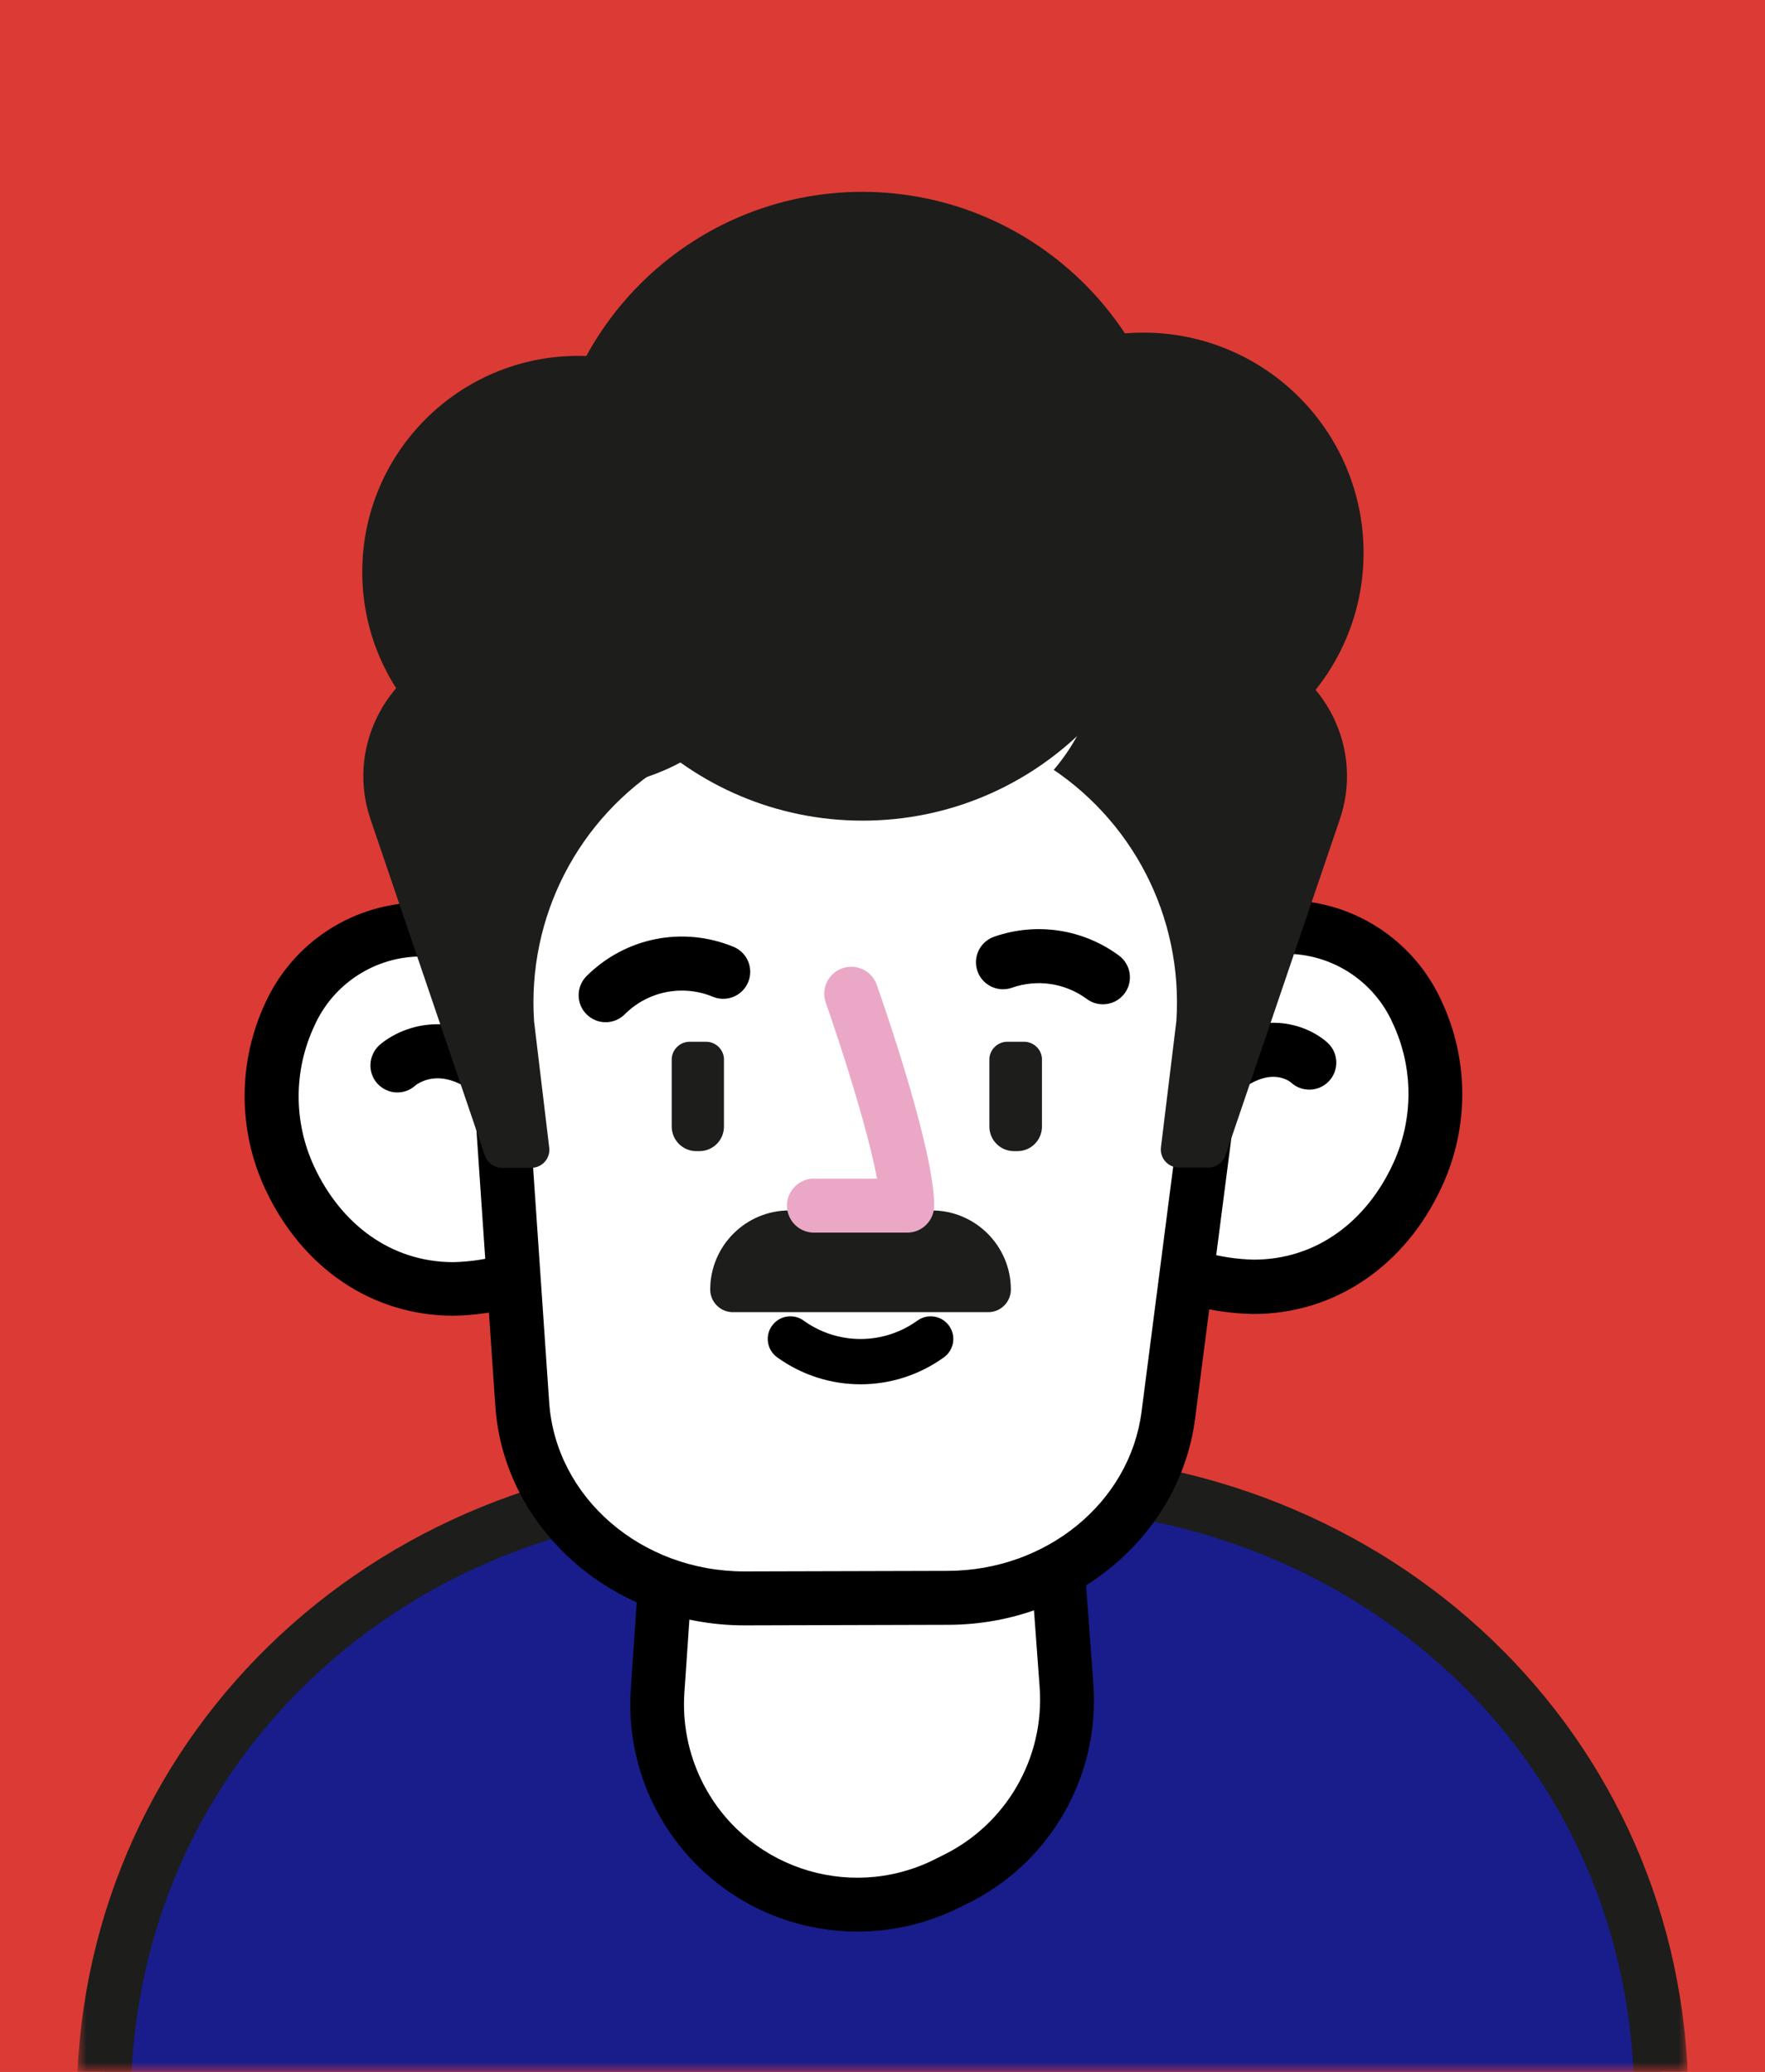 <?xml version="1.0" encoding="UTF-8"?>
<svg width="92px" height="108px" viewBox="0 0 92 108" version="1.1" xmlns="http://www.w3.org/2000/svg" xmlns:xlink="http://www.w3.org/1999/xlink" style="background: #DB3B34;">
    <title>GTX/Avatar/Character/1</title>
    <defs>
        <rect id="path-1" x="0" y="0" width="92" height="108"></rect>
        <polygon id="path-3" points="0 -6.48756411e-15 84 -6.48756411e-15 84 35.472 0 35.472"></polygon>
    </defs>
    <g id="GTX/Avatar/Character/1" stroke="none" stroke-width="1" fill="none" fill-rule="evenodd">
        <rect fill="#DB3B34" x="0" y="0" width="92" height="108"></rect>
        <mask id="mask-2" fill="white">
            <use xlink:href="#path-1"></use>
        </mask>
        <use id="Rectangle" fill="#DB3B34" xlink:href="#path-1"></use>
        <g id="Group-74" mask="url(#mask-2)">
            <g transform="translate(4, 10)">
                <path d="M1.408,99.834 C1.301,81.249 16.277,67.376 34.862,67.263 L48.74,67.179 C67.325,67.071 82.479,80.761 82.592,99.346" id="Fill-1" fill="#181D8B"></path>
                <g id="Group-5" stroke-width="1" fill="none" transform="translate(0, 65.77)">
                    <mask id="mask-4" fill="white">
                        <use xlink:href="#path-3"></use>
                    </mask>
                    <g id="Clip-4"></g>
                    <path d="M1.409,35.472 C0.635,35.472 0.005,34.847 0,34.072 C-0.109,15.133 15.2,0.204 34.853,0.085 L48.731,0 C48.806,-6.48756411e-15 48.883,-6.48756411e-15 48.958,-6.48756411e-15 C68.514,-6.48756411e-15 83.885,14.702 84,33.567 C84.005,34.345 83.378,34.979 82.601,34.984 L82.592,34.984 C81.819,34.984 81.189,34.359 81.184,33.585 C81.132,25.066 77.74,17.226 71.631,11.51 C65.635,5.899 57.59,2.816 48.958,2.816 C48.889,2.816 48.819,2.816 48.748,2.816 L34.871,2.901 C26.161,2.954 18.074,6.138 12.1,11.867 C6.064,17.656 2.767,25.536 2.817,34.055 C2.821,34.834 2.194,35.467 1.417,35.472 L1.409,35.472 Z" id="Fill-3" fill="#1D1D1B" mask="url(#mask-4)"></path>
                </g>
                <path d="M40.705,89.27 C34.943,89.273 30.269,84.605 30.266,78.843 C30.266,78.601 30.274,78.36 30.291,78.119 L31.084,66.555 C31.236,64.395 33.026,62.718 35.19,62.706 L46.628,62.673 C48.792,62.679 50.589,64.346 50.758,66.503 L51.593,77.832 C51.923,82.109 49.591,86.149 45.722,88.003 L45.253,88.233 C43.833,88.913 42.279,89.268 40.705,89.27" id="Fill-6" fill="#FFFFFF"></path>
                <path d="M46.614,61.265 L46.614,61.265 L35.186,61.298 C32.28,61.311 29.875,63.562 29.671,66.461 L28.883,78.025 C28.431,84.551 33.355,90.209 39.882,90.66 C41.939,90.803 43.997,90.406 45.853,89.509 L46.323,89.279 C50.715,87.179 53.363,82.593 52.987,77.739 L52.152,66.409 C51.929,63.52 49.525,61.286 46.628,61.275 L46.614,61.265 Z M46.637,64.081 C48.064,64.082 49.249,65.183 49.355,66.606 L50.19,77.936 C50.462,81.633 48.446,85.121 45.107,86.731 L44.638,86.966 C40.155,89.15 34.75,87.287 32.565,82.804 C31.87,81.378 31.564,79.795 31.675,78.213 L32.468,66.649 C32.567,65.224 33.749,64.118 35.176,64.114 L46.614,64.081 L46.637,64.081 Z" id="Fill-8" fill="#000000"></path>
                <path d="M19.646,57.178 C15.995,57.178 12.804,55.014 11.114,51.386 C9.859,48.69 9.859,45.578 11.114,42.882 C12.339,40.165 15.047,38.42 18.027,38.428 C20.468,38.428 22.983,39.484 25.504,41.563 C25.826,41.829 26.013,42.225 26.015,42.643 L26.048,54.376 C26.049,54.892 25.768,55.367 25.316,55.615 C23.588,56.606 21.638,57.144 19.646,57.178" id="Fill-10" fill="#FFFFFF"></path>
                <path d="M18.009,37.044 L18.009,37.044 C14.486,37.031 11.282,39.084 9.824,42.291 C8.393,45.363 8.393,48.91 9.824,51.982 C11.752,56.117 15.418,58.586 19.632,58.586 C21.857,58.547 24.035,57.944 25.964,56.835 C26.878,56.346 27.449,55.394 27.451,54.357 L27.418,42.624 C27.416,41.787 27.041,40.993 26.395,40.46 C23.617,38.165 20.801,37.001 18.023,37.001 L18.009,37.044 Z M18.013,39.836 C19.919,39.836 22.162,40.643 24.584,42.652 L24.617,54.385 C23.102,55.267 21.389,55.75 19.637,55.793 C16.352,55.793 13.761,53.784 12.377,50.814 C11.297,48.494 11.297,45.816 12.377,43.497 C13.36,41.269 15.574,39.839 18.009,39.86 L18.013,39.836 Z" id="Fill-12" fill="#000000"></path>
                <path d="M16.723,45.524 C16.723,45.524 20.163,42.366 24.513,49.246" id="Fill-14" fill="#FFFFFF"></path>
                <path d="M24.515,50.654 C24.048,50.654 23.591,50.422 23.324,49.999 C21.52,47.146 20.06,46.378 19.152,46.236 C18.251,46.095 17.676,46.561 17.652,46.582 C17.079,47.106 16.201,47.059 15.674,46.487 C15.148,45.914 15.197,45.013 15.77,44.487 C15.921,44.349 17.301,43.147 19.469,43.437 C21.669,43.729 23.766,45.43 25.703,48.493 C26.119,49.151 25.923,50.02 25.266,50.436 C25.033,50.584 24.772,50.654 24.515,50.654" id="Fill-16" fill="#000000"></path>
                <path d="M61.332,57.07 C59.354,57.034 57.418,56.501 55.7,55.521 C55.245,55.276 54.961,54.803 54.958,54.287 L54.93,42.553 C54.928,42.135 55.112,41.738 55.432,41.469 C57.957,39.362 60.482,38.297 62.942,38.297 C65.906,38.292 68.601,40.018 69.836,42.713 C71.099,45.405 71.111,48.516 69.869,51.217 C68.189,54.873 64.988,57.056 61.313,57.056 L61.332,57.07 Z" id="Fill-18" fill="#FFFFFF"></path>
                <path d="M62.974,36.884 C60.182,36.884 57.342,38.062 54.569,40.385 C53.915,40.924 53.54,41.73 53.546,42.577 L53.574,54.31 C53.577,55.342 54.145,56.289 55.052,56.779 C56.969,57.867 59.128,58.457 61.332,58.496 C65.556,58.496 69.249,56.009 71.164,51.841 C72.586,48.765 72.572,45.216 71.126,42.15 C69.664,38.958 66.472,36.914 62.96,36.922 L62.974,36.884 Z M62.96,39.719 C65.389,39.694 67.6,41.111 68.592,43.328 C69.681,45.643 69.692,48.321 68.62,50.645 C67.25,53.63 64.655,55.662 61.346,55.662 C59.609,55.62 57.911,55.146 56.404,54.282 L56.376,42.549 C58.807,40.512 61.069,39.7 62.974,39.7 L62.96,39.719 Z" id="Fill-20" fill="#000000"></path>
                <path d="M64.246,45.393 C64.246,45.393 61.088,42.347 56.77,49.251" id="Fill-22" fill="#FFFFFF"></path>
                <path d="M56.768,50.659 C56.514,50.659 56.255,50.59 56.023,50.445 C55.364,50.032 55.164,49.163 55.576,48.504 C57.549,45.35 59.644,43.616 61.804,43.351 C63.833,43.101 65.088,44.247 65.224,44.379 C65.784,44.919 65.8,45.81 65.26,46.37 C64.728,46.922 63.854,46.945 63.293,46.428 C63.23,46.376 62.799,46.045 62.09,46.153 C61.379,46.262 59.897,46.907 57.964,49.998 C57.697,50.425 57.238,50.659 56.768,50.659" id="Fill-24" fill="#000000"></path>
                <path d="M34.801,73.322 C28.7,73.322 23.612,68.878 23.223,63.204 L20.876,28.943 C20.822,28.167 21.406,27.494 22.182,27.44 C22.216,27.438 22.25,27.437 22.284,27.437 L60.013,27.338 C60.791,27.331 61.426,27.957 61.433,28.734 C61.434,28.799 61.429,28.864 61.421,28.929 L56.92,63.776 C56.216,69.188 51.288,73.285 45.422,73.299 L34.801,73.322 Z" id="Fill-26" fill="#FFFFFF"></path>
                <path d="M60.004,25.93 L60.004,25.93 L22.289,26.024 C20.733,26.02 19.47,27.278 19.466,28.833 C19.466,28.899 19.468,28.966 19.473,29.032 L21.819,63.293 C22.256,69.704 27.958,74.726 34.801,74.726 L34.838,74.726 L45.408,74.697 C51.978,74.697 57.507,70.061 58.295,63.945 L62.796,29.098 C62.995,27.556 61.907,26.144 60.365,25.944 C60.245,25.929 60.124,25.921 60.004,25.921 L60.004,25.93 Z M60.004,28.741 L55.503,63.589 C54.893,68.315 50.556,71.872 45.398,71.886 L34.829,71.914 L34.801,71.914 C29.422,71.914 24.969,68.061 24.626,63.105 L22.279,28.845 L60.004,28.746 L60.004,28.741 Z" id="Fill-28" fill="#000000"></path>
                <path d="M32.806,44.304 L31.952,44.304 C31.458,44.303 31.048,44.684 31.013,45.177 L31.013,48.734 C31.019,49.438 31.591,50.006 32.295,50.006 L32.464,50.006 C33.166,50.001 33.733,49.432 33.736,48.73 L33.736,45.168 C33.697,44.682 33.293,44.307 32.806,44.304" id="Fill-30" fill="#1D1D1B"></path>
                <path d="M49.364,44.304 L48.51,44.304 C48.016,44.303 47.606,44.684 47.571,45.177 L47.571,48.734 C47.576,49.438 48.148,50.006 48.852,50.006 L49.04,50.006 C49.742,50.001 50.31,49.432 50.312,48.73 L50.312,45.168 C50.273,44.675 49.858,44.298 49.364,44.304" id="Fill-32" fill="#1D1D1B"></path>
                <path d="M27.569,41.878 C29.178,40.271 31.596,39.789 33.698,40.657" id="Fill-34" fill="#FFFFFF"></path>
                <path d="M27.569,43.286 C27.208,43.286 26.848,43.148 26.573,42.873 C26.023,42.323 26.024,41.432 26.574,40.882 C28.593,38.865 31.6,38.267 34.235,39.356 C34.954,39.653 35.296,40.476 34.999,41.195 C34.702,41.914 33.879,42.256 33.16,41.959 C31.58,41.306 29.774,41.664 28.564,42.874 C28.289,43.148 27.929,43.286 27.569,43.286" id="Fill-36" fill="#000000"></path>
                <path d="M48.28,40.16 L48.28,40.16 C50.039,39.543 51.989,39.836 53.489,40.944" id="Fill-38" fill="#FFFFFF"></path>
                <path d="M53.488,42.352 C53.198,42.352 52.904,42.263 52.653,42.076 C51.526,41.245 50.066,41.024 48.746,41.489 C48.013,41.746 47.209,41.36 46.951,40.626 C46.693,39.893 47.08,39.089 47.814,38.831 C50.013,38.059 52.448,38.425 54.325,39.811 C54.951,40.273 55.083,41.155 54.622,41.78 C54.346,42.154 53.92,42.352 53.488,42.352" id="Fill-40" fill="#000000"></path>
                <path d="M59.253,24.4 L58.783,24.4 L58.915,27.84 L48.82,27.709 L50.871,28.976 C55.799,32.015 58.641,37.532 58.253,43.309 L57.446,49.922 L58.99,49.922 L64.946,32.416 C66.026,29.249 64.335,25.806 61.168,24.725 C60.552,24.514 59.905,24.404 59.253,24.4" id="Fill-42" fill="#1D1D1B"></path>
                <path d="M52.147,28.691 C56.9,32.002 59.581,37.543 59.189,43.372 C59.188,43.389 59.187,43.406 59.185,43.423 L58.611,48.12 L64.057,32.114 C64.499,30.819 64.411,29.429 63.808,28.202 C63.205,26.974 62.16,26.055 60.865,25.613 C60.506,25.49 60.135,25.408 59.76,25.368 L59.853,27.804 C59.862,28.061 59.766,28.311 59.587,28.496 C59.408,28.68 59.154,28.785 58.903,28.779 L52.147,28.691 Z M58.99,50.861 L57.446,50.861 C57.177,50.861 56.921,50.746 56.743,50.544 C56.565,50.343 56.481,50.075 56.514,49.808 L57.318,43.221 C57.674,37.785 55.017,32.635 50.378,29.775 L48.326,28.507 C47.967,28.286 47.8,27.852 47.919,27.447 C48.035,27.045 48.402,26.77 48.82,26.77 L48.832,26.77 L57.939,26.889 L57.845,24.436 C57.835,24.181 57.93,23.933 58.107,23.749 C58.284,23.565 58.528,23.462 58.783,23.462 L59.253,23.462 L59.259,23.462 C60.013,23.467 60.758,23.593 61.472,23.836 C63.241,24.44 64.669,25.697 65.493,27.374 C66.316,29.052 66.438,30.951 65.834,32.719 L59.879,50.224 C59.749,50.605 59.392,50.861 58.99,50.861 L58.99,50.861 Z" id="Fill-44" fill="#1D1D1B"></path>
                <path d="M55.62,8.279 C61.434,8.279 66.147,12.992 66.147,18.806 C66.147,24.62 61.434,29.333 55.62,29.333 C49.806,29.333 45.093,24.62 45.093,18.806 C45.093,12.992 49.806,8.279 55.62,8.279" id="Fill-46" fill="#1D1D1B"></path>
                <path d="M55.611,7.34 C49.276,7.337 44.139,12.471 44.136,18.806 C44.133,25.141 49.266,30.278 55.601,30.281 C61.936,30.284 67.073,25.15 67.076,18.815 L67.076,18.806 C67.068,12.477 61.94,7.348 55.611,7.34 M55.611,9.217 C60.909,9.212 65.208,13.503 65.213,18.801 C65.218,24.099 60.928,28.398 55.629,28.403 C50.331,28.409 46.032,24.118 46.027,18.82 C46.027,18.815 46.027,18.81 46.027,18.806 C46.027,13.512 50.317,9.22 55.611,9.217" id="Fill-48" fill="#1D1D1B"></path>
                <path d="M42.991,33.798 C42.339,33.798 41.808,33.27 41.808,32.618 C41.808,31.966 42.334,31.437 42.986,31.437 C47.44,31.437 51.061,27.818 51.061,23.367 C51.061,22.716 51.589,22.187 52.241,22.187 C52.893,22.187 53.421,22.716 53.421,23.367 C53.421,29.119 48.742,33.798 42.991,33.798" id="Fill-50" fill="#FFFFFF"></path>
                <path d="M40.963,0.939 C49.496,0.939 56.413,7.856 56.413,16.389 C56.413,24.922 49.496,31.839 40.963,31.839 C32.43,31.839 25.513,24.922 25.513,16.389 C25.513,7.856 32.43,0.939 40.963,0.939" id="Fill-52" fill="#1D1D1B"></path>
                <path d="M40.963,0 C31.912,0 24.574,7.337 24.574,16.389 C24.574,25.44 31.912,32.778 40.963,32.778 C50.014,32.778 57.352,25.44 57.352,16.389 C57.331,7.346 50.006,0.021 40.963,0 M40.963,1.877 C48.978,1.877 55.475,8.374 55.475,16.389 C55.475,24.403 48.978,30.9 40.963,30.9 C32.948,30.9 26.452,24.403 26.452,16.389 C26.452,8.374 32.948,1.877 40.963,1.877" id="Fill-54" fill="#1D1D1B"></path>
                <path d="M21.918,24.4 L22.387,24.4 L22.256,27.84 L32.351,27.709 L30.267,28.99 C25.346,32.034 22.512,37.55 22.904,43.323 L23.697,49.936 L22.167,49.936 L16.211,32.43 C15.122,29.266 16.805,25.818 19.969,24.73 C20.596,24.514 21.255,24.402 21.918,24.4" id="Fill-56" fill="#1D1D1B"></path>
                <path d="M21.411,25.366 C21.025,25.406 20.644,25.49 20.275,25.617 C18.981,26.062 17.939,26.984 17.339,28.213 C16.739,29.443 16.654,30.832 17.099,32.125 L22.53,48.088 L21.972,43.435 C21.969,43.419 21.968,43.403 21.967,43.387 C21.571,37.553 24.254,32.005 29.013,28.691 L22.268,28.779 C22.011,28.782 21.763,28.68 21.584,28.496 C21.404,28.311 21.308,28.061 21.318,27.804 L21.411,25.366 Z M23.697,50.875 L22.167,50.875 C21.765,50.875 21.408,50.619 21.278,50.239 L15.322,32.733 C14.715,30.968 14.832,29.07 15.652,27.39 C16.472,25.71 17.896,24.45 19.664,23.842 C20.389,23.592 21.147,23.464 21.915,23.462 L21.918,23.462 L22.387,23.462 C22.643,23.462 22.887,23.565 23.064,23.749 C23.241,23.933 23.335,24.181 23.326,24.436 L23.232,26.889 L32.339,26.77 C32.767,26.764 33.135,27.042 33.253,27.448 C33.37,27.853 33.203,28.287 32.843,28.508 L30.759,29.789 C26.13,32.652 23.478,37.804 23.838,43.236 L24.628,49.824 C24.661,50.091 24.577,50.358 24.399,50.559 C24.221,50.76 23.965,50.875 23.697,50.875 L23.697,50.875 Z" id="Fill-58" fill="#1D1D1B"></path>
                <path d="M26.147,30.135 C20.444,30.135 15.822,25.512 15.822,19.81 C15.822,14.108 20.444,9.485 26.147,9.485 C31.849,9.485 36.472,14.108 36.472,19.81 C36.472,25.512 31.849,30.135 26.147,30.135" id="Fill-60" fill="#1D1D1B"></path>
                <path d="M26.147,8.551 C19.926,8.551 14.883,13.594 14.883,19.815 C14.883,26.036 19.926,31.079 26.147,31.079 C32.367,31.079 37.41,26.036 37.41,19.815 C37.41,13.594 32.367,8.551 26.147,8.551 M26.147,10.428 C31.331,10.428 35.533,14.631 35.533,19.815 C35.533,24.999 31.331,29.201 26.147,29.201 C20.962,29.201 16.76,24.999 16.76,19.815 C16.76,14.631 20.962,10.428 26.147,10.428" id="Fill-62" fill="#1D1D1B"></path>
                <path d="M40.855,62.16 C39.332,62.16 37.809,61.691 36.509,60.754 C35.98,60.372 35.86,59.635 36.242,59.106 C36.622,58.578 37.36,58.457 37.889,58.839 C39.663,60.119 42.048,60.118 43.821,58.839 C44.349,58.459 45.087,58.578 45.468,59.106 C45.85,59.635 45.73,60.372 45.201,60.754 C43.901,61.691 42.378,62.16 40.855,62.16" id="Fill-64" fill="#000000"></path>
                <path d="M47.51,57.22 L34.2,57.22 C34.2,55.596 35.515,54.28 37.138,54.277 L44.572,54.277 C46.196,54.28 47.51,55.596 47.51,57.22" id="Fill-66" fill="#1D1D1B"></path>
                <path d="M35.835,56.04 L45.875,56.04 C45.553,55.683 45.087,55.459 44.57,55.458 L37.138,55.458 C36.622,55.459 36.157,55.683 35.835,56.04 M47.51,58.4 L34.2,58.4 C33.548,58.4 33.02,57.871 33.02,57.22 C33.02,54.95 34.867,53.1 37.136,53.097 L44.572,53.097 C46.844,53.1 48.691,54.95 48.691,57.22 C48.691,57.871 48.162,58.4 47.51,58.4" id="Fill-68" fill="#1D1D1B"></path>
                <path d="M40.372,41.803 C40.372,41.803 43.286,50.058 43.286,52.846 L38.429,52.846" id="Fill-70" fill="#FFFFFF"></path>
                <path d="M43.286,54.254 L38.428,54.254 C37.651,54.254 37.02,53.623 37.02,52.846 C37.02,52.068 37.651,51.438 38.428,51.438 L41.713,51.438 C41.211,48.723 39.697,44.12 39.044,42.272 C38.786,41.538 39.17,40.734 39.903,40.475 C40.638,40.217 41.441,40.601 41.7,41.334 C42.006,42.202 44.694,49.902 44.694,52.846 C44.694,53.623 44.064,54.254 43.286,54.254" id="Fill-72" fill="#EAA8C6"></path>
            </g>
        </g>
    </g>
</svg>